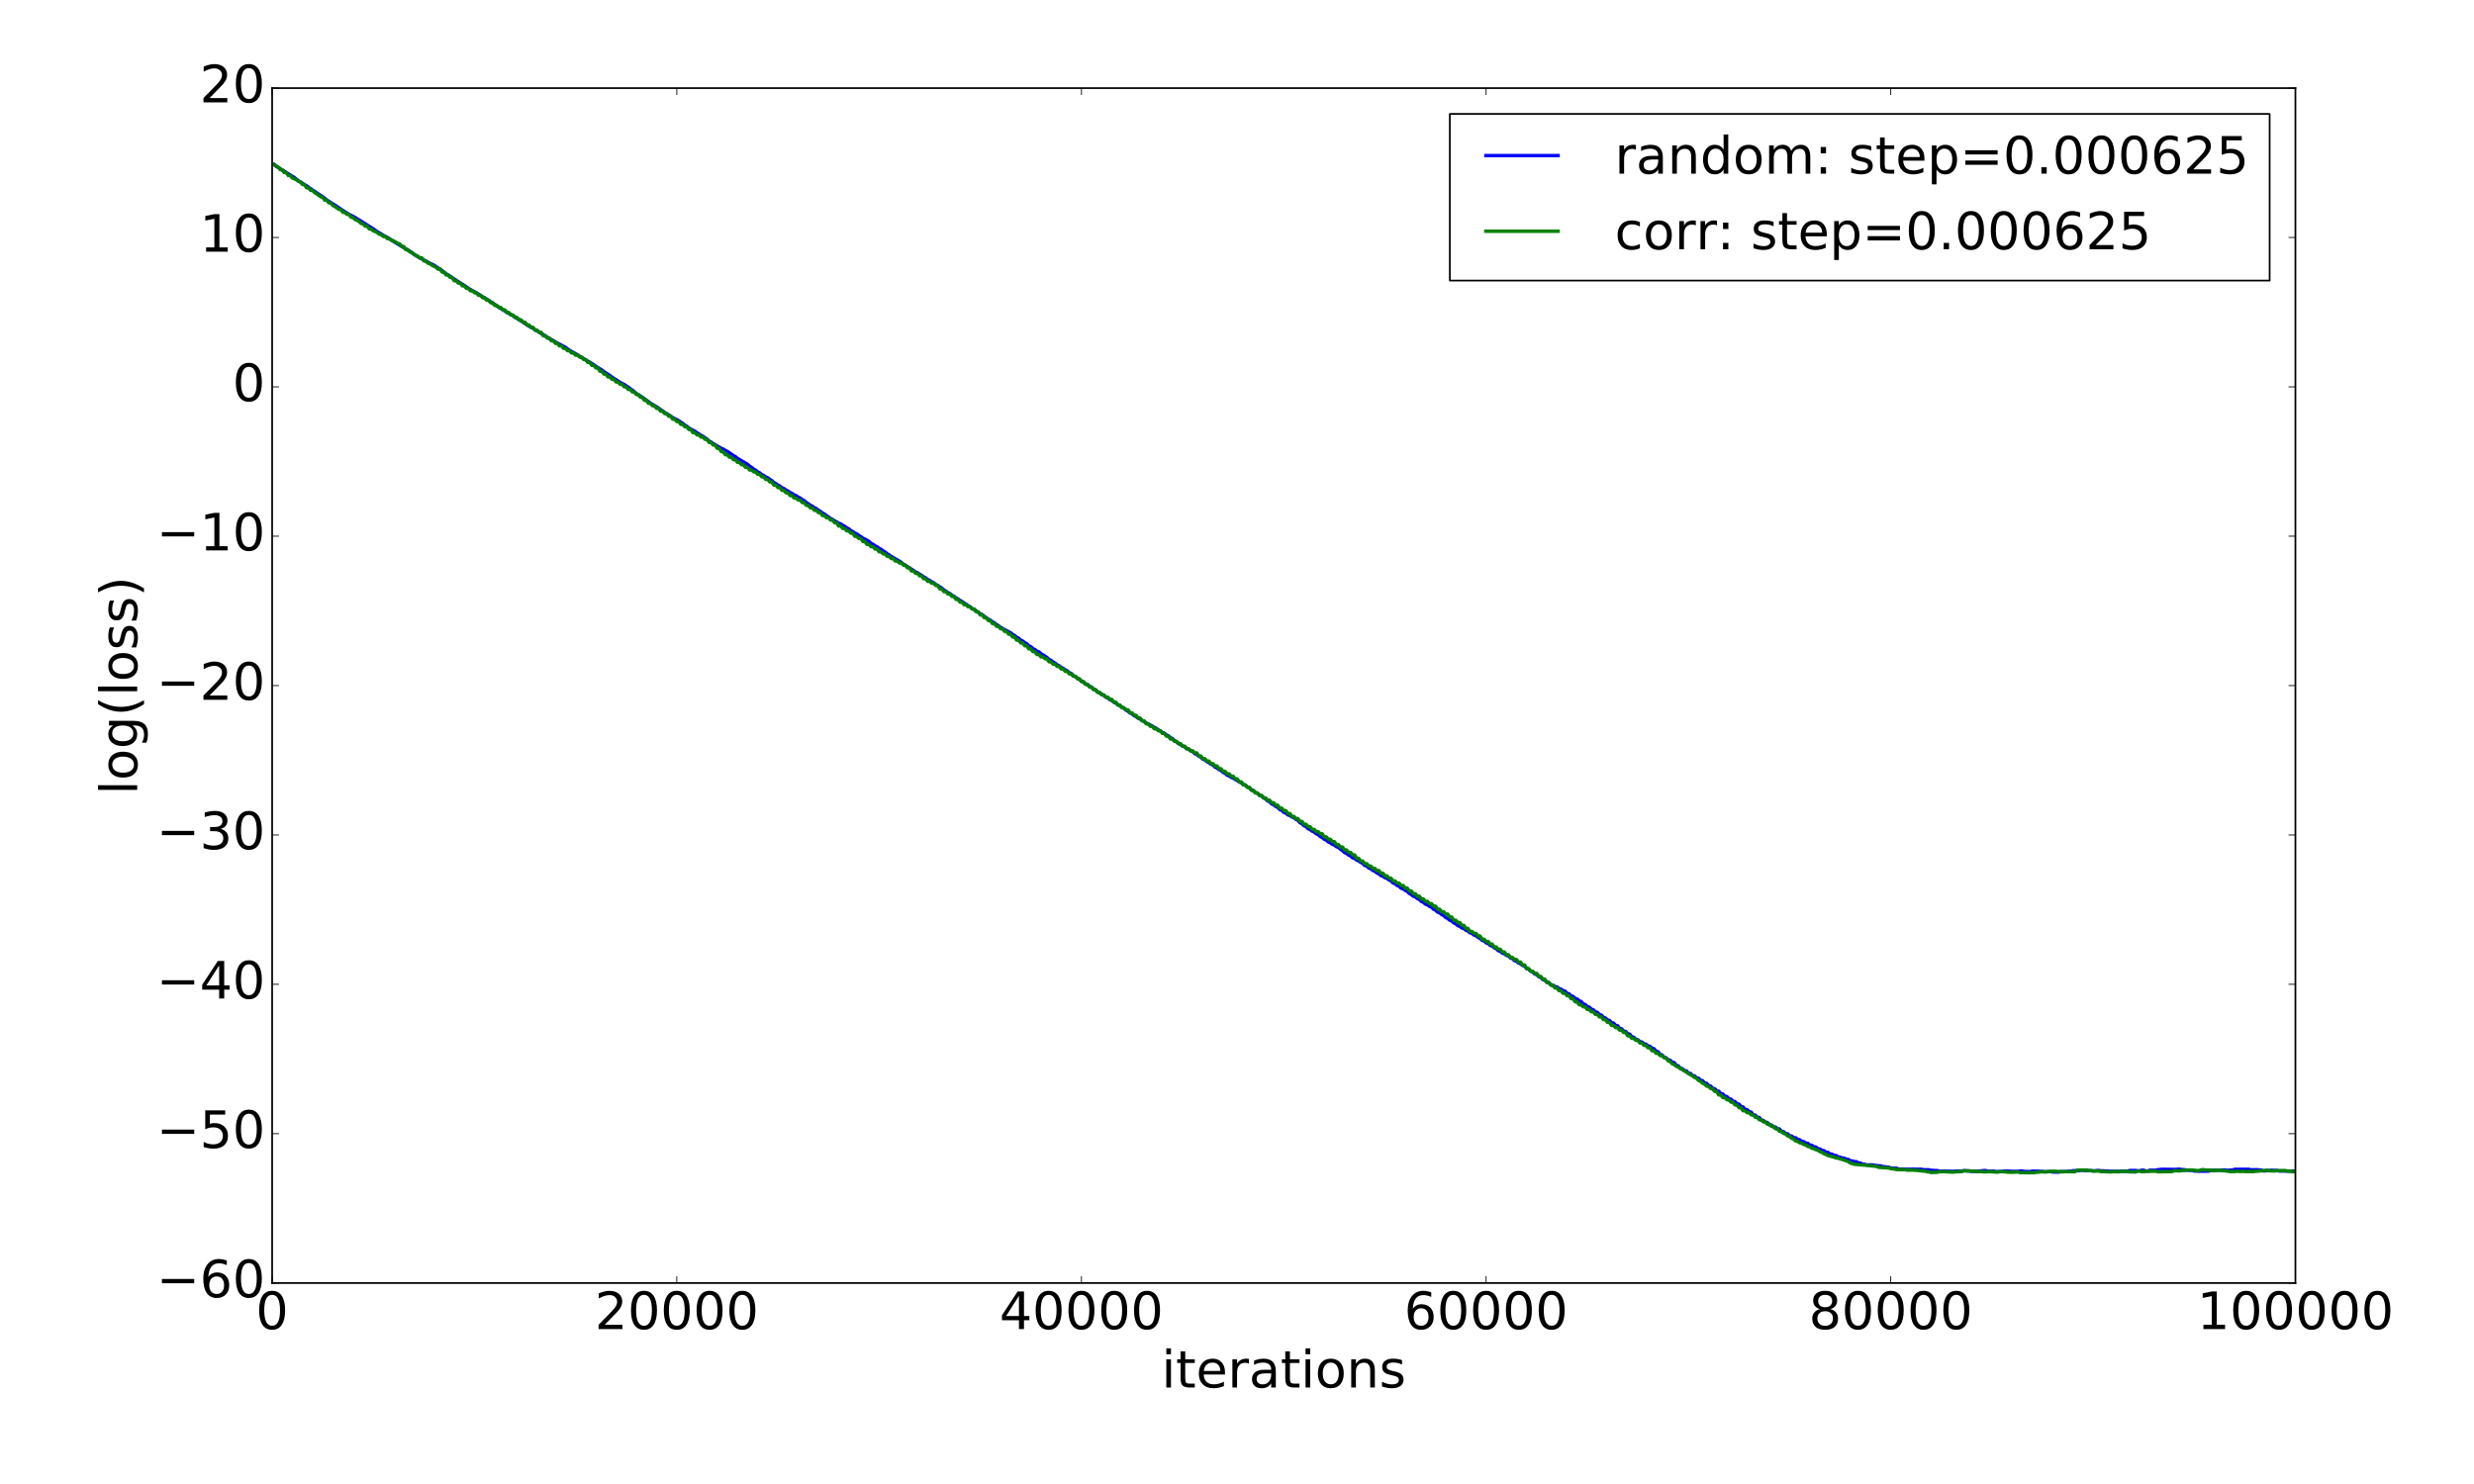 <?xml version="1.0" encoding="utf-8" standalone="no"?>
<!DOCTYPE svg PUBLIC "-//W3C//DTD SVG 1.1//EN"
  "http://www.w3.org/Graphics/SVG/1.1/DTD/svg11.dtd">
<!-- Created with matplotlib (http://matplotlib.org/) -->
<svg height="864pt" version="1.1" viewBox="0 0 1440 864" width="1440pt" xmlns="http://www.w3.org/2000/svg" xmlns:xlink="http://www.w3.org/1999/xlink">
 <defs>
  <style type="text/css">
*{stroke-linecap:butt;stroke-linejoin:round;stroke-miterlimit:100000;}
  </style>
 </defs>
 <g id="figure_1">
  <g id="patch_1">
   <path d="M 0 864 
L 1440 864 
L 1440 0 
L 0 0 
z
" style="fill:#ffffff;"/>
  </g>
  <g id="axes_1">
   <g id="patch_2">
    <path d="M 158.4 747 
L 1336.05 747 
L 1336.05 51.3 
L 158.4 51.3 
z
" style="fill:#ffffff;"/>
   </g>
   <g id="line2d_1">
    <path clip-path="url(#pf2c2905fd2)" d="M 159.578 95.784 
L 160.755 96.761 
L 171.354 103.412 
L 173.709 105.292 
L 177.242 107.514 
L 178.42 108.175 
L 180.775 109.873 
L 186.664 113.841 
L 187.841 114.516 
L 190.197 116.463 
L 196.085 120.183 
L 199.618 122.607 
L 203.151 124.801 
L 205.506 125.985 
L 206.684 126.619 
L 207.861 127.406 
L 209.039 128.036 
L 212.572 130.32 
L 217.282 133.268 
L 219.638 134.946 
L 221.993 136.311 
L 223.171 137.085 
L 225.526 138.317 
L 231.414 142.003 
L 237.303 145.574 
L 238.48 146.214 
L 240.835 147.984 
L 243.191 149.466 
L 245.546 150.713 
L 249.079 152.693 
L 250.257 153.336 
L 252.612 154.416 
L 257.323 157.58 
L 258.5 158.597 
L 259.678 159.463 
L 260.856 160.106 
L 263.211 161.703 
L 267.921 164.815 
L 270.277 166.231 
L 272.632 167.915 
L 278.52 171.252 
L 280.876 172.76 
L 283.231 174.149 
L 289.119 178.02 
L 291.474 179.588 
L 297.363 183.185 
L 298.54 183.741 
L 299.718 184.612 
L 303.251 186.791 
L 305.606 188.358 
L 309.139 190.612 
L 310.317 191.154 
L 311.495 192.087 
L 312.672 192.657 
L 320.916 197.814 
L 322.093 198.347 
L 323.271 199.148 
L 329.159 202.252 
L 330.337 203.165 
L 332.692 204.709 
L 333.87 205.252 
L 335.048 206.04 
L 336.225 206.652 
L 338.58 208.196 
L 343.291 210.975 
L 345.646 212.392 
L 346.824 213.299 
L 349.179 214.742 
L 350.357 215.482 
L 351.535 216.397 
L 355.068 218.696 
L 356.245 219.638 
L 358.601 221.101 
L 360.956 222.659 
L 363.311 223.874 
L 365.666 225.406 
L 369.199 228.049 
L 370.377 229.104 
L 373.91 231.346 
L 378.621 234.751 
L 382.154 236.895 
L 383.331 237.604 
L 384.509 238.536 
L 385.686 239.213 
L 386.864 240.244 
L 390.397 242.258 
L 391.575 243.252 
L 392.752 243.735 
L 395.108 244.973 
L 396.285 245.88 
L 397.463 246.554 
L 398.641 247.614 
L 399.818 248.218 
L 400.996 249.231 
L 404.529 251.155 
L 405.707 252.027 
L 406.884 252.675 
L 408.062 253.562 
L 409.239 254.09 
L 410.417 254.979 
L 411.595 255.721 
L 412.772 256.871 
L 413.95 257.443 
L 415.128 258.296 
L 416.305 258.888 
L 417.483 259.756 
L 418.661 260.314 
L 419.838 261.042 
L 421.016 261.486 
L 422.194 262.266 
L 423.371 262.798 
L 426.904 265.28 
L 428.082 265.869 
L 429.26 266.907 
L 430.437 267.491 
L 431.615 268.326 
L 432.792 268.881 
L 433.97 269.708 
L 435.148 270.339 
L 436.325 271.445 
L 437.503 272.119 
L 438.681 273.109 
L 439.858 273.772 
L 441.036 274.782 
L 442.214 275.338 
L 443.391 276.359 
L 444.569 276.865 
L 445.747 277.708 
L 446.924 278.23 
L 448.102 279.126 
L 449.28 279.849 
L 450.457 280.953 
L 451.635 281.584 
L 452.812 282.487 
L 453.99 283.025 
L 455.168 283.982 
L 456.345 284.497 
L 457.523 285.345 
L 458.701 285.91 
L 459.878 286.726 
L 461.056 287.287 
L 462.234 288.144 
L 463.411 288.626 
L 464.589 289.432 
L 465.767 289.996 
L 466.944 290.864 
L 468.122 291.522 
L 469.3 292.608 
L 470.477 293.319 
L 471.655 294.167 
L 472.833 294.758 
L 474.01 295.56 
L 475.188 296.163 
L 476.365 297.134 
L 477.543 297.775 
L 478.721 298.689 
L 479.898 299.293 
L 481.076 300.288 
L 482.254 300.95 
L 483.431 301.934 
L 484.609 302.435 
L 485.787 303.272 
L 486.964 303.851 
L 488.142 304.621 
L 489.32 305.031 
L 490.497 305.836 
L 491.675 306.433 
L 492.853 307.365 
L 494.03 307.891 
L 495.208 308.899 
L 496.386 309.541 
L 497.563 310.368 
L 498.741 310.925 
L 499.918 311.795 
L 501.096 312.481 
L 502.274 313.399 
L 503.451 313.872 
L 505.807 315.258 
L 506.984 316.347 
L 508.162 316.921 
L 509.34 317.795 
L 510.517 318.374 
L 511.695 319.285 
L 512.873 319.819 
L 514.05 320.774 
L 515.228 321.445 
L 516.406 322.489 
L 517.583 323.096 
L 518.761 324.008 
L 519.939 324.615 
L 521.116 325.392 
L 522.294 326.001 
L 524.649 327.461 
L 525.827 328.559 
L 527.004 329.147 
L 528.182 329.951 
L 529.36 330.533 
L 530.537 331.435 
L 531.715 332.107 
L 532.893 333.038 
L 534.07 333.47 
L 535.248 334.321 
L 536.426 334.956 
L 537.603 335.897 
L 538.781 336.43 
L 539.959 337.43 
L 541.136 337.941 
L 542.314 338.815 
L 543.492 339.303 
L 544.669 340.309 
L 545.847 340.882 
L 547.024 341.713 
L 548.202 342.386 
L 549.38 343.511 
L 550.557 344.151 
L 551.735 345.111 
L 552.913 345.592 
L 554.09 346.592 
L 555.268 347.185 
L 556.446 348.156 
L 557.623 348.707 
L 558.801 349.651 
L 559.979 350.226 
L 561.156 351.176 
L 562.334 351.777 
L 563.512 352.779 
L 564.689 353.357 
L 565.867 354.283 
L 567.045 354.757 
L 568.222 355.833 
L 569.4 356.532 
L 570.577 357.42 
L 571.755 357.862 
L 572.933 358.975 
L 574.11 359.645 
L 575.288 360.584 
L 576.466 361.099 
L 577.643 362.115 
L 578.821 362.651 
L 579.999 363.663 
L 581.176 364.306 
L 582.354 365.284 
L 583.532 365.859 
L 584.709 366.671 
L 585.887 367.127 
L 587.065 367.883 
L 588.242 368.423 
L 589.42 369.387 
L 590.598 370.018 
L 591.775 371.077 
L 592.953 371.586 
L 594.13 372.697 
L 595.308 373.236 
L 596.486 374.204 
L 597.663 374.807 
L 598.841 376.027 
L 600.019 376.512 
L 601.196 377.644 
L 602.374 378.195 
L 603.552 379.145 
L 604.729 379.553 
L 605.907 380.647 
L 607.085 381.27 
L 609.44 382.832 
L 610.618 383.95 
L 611.795 384.506 
L 612.973 385.423 
L 614.151 386.086 
L 615.328 387.125 
L 616.506 387.615 
L 617.683 388.618 
L 618.861 389.138 
L 620.039 390.036 
L 621.216 390.583 
L 622.394 391.625 
L 623.572 392.183 
L 624.749 393.4 
L 625.927 393.885 
L 627.105 394.891 
L 628.282 395.465 
L 629.46 396.515 
L 630.638 397.073 
L 631.815 398.197 
L 632.993 398.571 
L 634.171 399.577 
L 635.348 400.073 
L 636.526 401.232 
L 637.704 401.762 
L 638.881 402.868 
L 640.059 403.389 
L 641.236 404.24 
L 642.414 404.804 
L 643.592 405.864 
L 644.769 406.272 
L 645.947 407.293 
L 647.125 407.797 
L 648.302 408.817 
L 649.48 409.332 
L 650.658 410.263 
L 651.835 410.814 
L 653.013 411.765 
L 654.191 412.312 
L 655.368 413.434 
L 656.546 414.053 
L 657.724 415.089 
L 658.901 415.564 
L 660.079 416.633 
L 661.257 417.187 
L 662.434 418.122 
L 663.612 418.586 
L 664.789 419.495 
L 665.967 419.975 
L 667.145 420.985 
L 668.322 421.429 
L 669.5 422.153 
L 670.678 422.696 
L 671.855 423.562 
L 673.033 424.077 
L 674.211 424.962 
L 675.388 425.556 
L 676.566 426.514 
L 677.744 426.981 
L 678.921 427.908 
L 680.099 428.454 
L 681.277 429.531 
L 682.454 430.004 
L 683.632 431.225 
L 684.81 431.816 
L 685.987 432.936 
L 687.165 433.489 
L 688.342 434.348 
L 689.52 434.756 
L 690.698 435.825 
L 691.875 436.217 
L 693.053 437.067 
L 694.231 437.578 
L 695.408 438.75 
L 696.586 439.226 
L 697.764 440.217 
L 698.941 440.768 
L 700.119 441.954 
L 701.297 442.364 
L 702.474 443.435 
L 703.652 443.976 
L 704.83 444.912 
L 706.007 445.381 
L 707.185 446.585 
L 708.363 447.11 
L 709.54 448.055 
L 710.718 448.536 
L 711.895 449.656 
L 713.073 450.164 
L 714.251 451.296 
L 715.428 451.719 
L 716.606 452.568 
L 717.784 452.96 
L 718.961 453.831 
L 720.139 454.341 
L 721.317 455.258 
L 722.494 455.714 
L 723.672 456.724 
L 724.85 457.156 
L 726.027 458.206 
L 727.205 458.638 
L 728.383 459.8 
L 729.56 460.341 
L 730.738 461.447 
L 731.916 461.885 
L 733.093 462.938 
L 734.271 463.356 
L 735.448 464.477 
L 736.626 465.104 
L 737.804 466.279 
L 738.981 466.812 
L 740.159 468.041 
L 741.337 468.519 
L 742.514 469.501 
L 743.692 470.03 
L 744.87 471.303 
L 746.047 471.787 
L 747.225 472.916 
L 748.403 473.403 
L 749.58 474.422 
L 750.758 474.781 
L 751.936 475.642 
L 753.113 476.029 
L 754.291 477.037 
L 755.469 477.574 
L 756.646 478.989 
L 757.824 479.563 
L 759.001 480.765 
L 760.179 481.185 
L 761.357 482.481 
L 762.534 482.972 
L 763.712 483.888 
L 764.89 484.333 
L 766.067 485.437 
L 767.245 485.876 
L 768.423 487.031 
L 769.6 487.589 
L 770.778 488.61 
L 771.956 489.066 
L 773.133 490.187 
L 774.311 490.613 
L 775.489 491.551 
L 776.666 491.978 
L 777.844 492.933 
L 779.022 493.364 
L 780.199 494.454 
L 781.377 495.161 
L 782.554 496.346 
L 783.732 496.82 
L 784.91 497.797 
L 786.087 498.303 
L 787.265 499.407 
L 788.443 499.756 
L 789.62 500.719 
L 790.798 501.209 
L 791.976 502.063 
L 793.153 502.584 
L 794.331 503.851 
L 795.509 504.225 
L 796.686 505.341 
L 797.864 505.8 
L 799.042 506.773 
L 800.219 507.21 
L 801.397 508.2 
L 802.575 508.751 
L 803.752 509.74 
L 804.93 510.123 
L 806.107 510.987 
L 807.285 511.34 
L 808.463 512.298 
L 809.64 512.791 
L 810.818 514.059 
L 811.996 514.492 
L 813.173 515.514 
L 814.351 515.969 
L 815.529 517.123 
L 816.706 517.446 
L 817.884 518.421 
L 819.062 518.9 
L 820.239 520.151 
L 821.417 520.736 
L 822.595 521.76 
L 823.772 522.094 
L 824.95 523.15 
L 826.128 523.633 
L 827.305 524.847 
L 828.483 525.329 
L 829.66 526.41 
L 830.838 526.768 
L 832.016 527.686 
L 833.193 528.104 
L 834.371 529.37 
L 835.549 529.846 
L 836.726 531.019 
L 837.904 531.372 
L 839.082 532.431 
L 840.259 532.985 
L 841.437 534.194 
L 842.615 534.699 
L 843.792 535.724 
L 844.97 536.145 
L 846.148 537.321 
L 847.325 537.823 
L 848.503 538.929 
L 849.681 539.302 
L 850.858 540.251 
L 852.036 540.6 
L 853.213 541.556 
L 854.391 542.015 
L 855.569 543.048 
L 856.746 543.384 
L 857.924 544.371 
L 859.102 544.733 
L 860.279 545.738 
L 861.457 546.342 
L 862.635 547.433 
L 863.812 547.822 
L 864.99 548.895 
L 866.168 549.258 
L 867.345 550.414 
L 868.523 550.747 
L 869.701 551.79 
L 870.878 552.215 
L 872.056 553.468 
L 873.234 553.834 
L 874.411 554.921 
L 875.589 555.183 
L 876.766 556.181 
L 877.944 556.476 
L 879.122 557.718 
L 880.299 558.013 
L 881.477 559.278 
L 882.655 559.61 
L 883.832 560.651 
L 885.01 561.054 
L 886.188 562.073 
L 887.365 562.387 
L 888.543 563.886 
L 889.721 564.2 
L 890.898 565.338 
L 892.076 565.738 
L 893.254 567.052 
L 894.431 567.378 
L 895.609 568.653 
L 896.787 568.966 
L 897.964 570.302 
L 899.142 570.632 
L 900.319 571.823 
L 901.497 572.163 
L 902.675 573.396 
L 903.852 573.643 
L 905.03 574.374 
L 906.208 574.592 
L 907.385 575.558 
L 908.563 575.863 
L 909.741 576.774 
L 910.918 577.05 
L 912.096 578.314 
L 913.274 578.635 
L 914.451 579.792 
L 915.629 580.122 
L 916.807 581.289 
L 917.984 581.638 
L 919.162 582.73 
L 920.34 583.077 
L 921.517 584.544 
L 922.695 584.864 
L 923.872 586.064 
L 925.05 586.349 
L 926.228 587.552 
L 927.405 587.894 
L 928.583 589.144 
L 929.761 589.379 
L 930.938 590.74 
L 932.116 590.996 
L 933.294 592.403 
L 934.471 592.664 
L 935.649 593.879 
L 936.827 594.136 
L 938.004 595.388 
L 939.182 595.627 
L 940.36 596.991 
L 941.537 597.19 
L 942.715 598.753 
L 943.893 598.981 
L 945.07 600.354 
L 946.248 600.548 
L 947.426 601.891 
L 948.603 602.096 
L 949.781 603.655 
L 950.958 603.861 
L 952.136 605.172 
L 953.314 605.359 
L 954.491 606.471 
L 955.669 606.678 
L 956.847 607.704 
L 958.024 607.92 
L 959.202 609.015 
L 960.38 609.174 
L 961.557 610.31 
L 962.735 610.568 
L 963.913 612.059 
L 965.09 612.349 
L 966.268 613.942 
L 967.446 614.227 
L 968.623 615.644 
L 969.801 615.849 
L 970.979 617.116 
L 972.156 617.307 
L 973.334 618.489 
L 974.511 618.707 
L 975.689 620.341 
L 976.867 620.57 
L 978.044 622.009 
L 979.222 622.221 
L 980.4 623.357 
L 981.577 623.472 
L 982.755 624.838 
L 983.933 624.951 
L 985.11 626.216 
L 986.288 626.392 
L 987.466 627.559 
L 988.643 627.755 
L 989.821 628.979 
L 990.999 629.172 
L 992.176 630.581 
L 993.354 630.738 
L 994.532 632.076 
L 995.709 632.348 
L 996.887 633.704 
L 998.064 633.878 
L 999.242 635.134 
L 1000.42 635.33 
L 1001.597 636.75 
L 1002.775 636.932 
L 1003.953 638.249 
L 1005.13 638.438 
L 1006.308 639.712 
L 1007.486 639.89 
L 1008.663 641.163 
L 1009.841 641.344 
L 1011.019 642.669 
L 1012.196 642.82 
L 1013.374 644.306 
L 1014.552 644.471 
L 1015.729 645.946 
L 1016.907 646.058 
L 1018.085 647.256 
L 1019.262 647.46 
L 1020.44 649.082 
L 1021.617 649.229 
L 1022.795 650.496 
L 1023.973 650.628 
L 1025.15 652.169 
L 1026.328 652.308 
L 1027.506 653.414 
L 1028.683 653.551 
L 1029.861 654.87 
L 1031.039 655.018 
L 1032.216 656.063 
L 1033.394 656.188 
L 1034.572 657.189 
L 1035.749 657.29 
L 1036.927 658.795 
L 1038.105 658.851 
L 1039.282 659.978 
L 1040.46 660.085 
L 1041.638 661.347 
L 1042.815 661.4 
L 1043.993 662.362 
L 1045.17 662.437 
L 1046.348 663.447 
L 1047.526 663.538 
L 1048.703 664.551 
L 1049.881 664.679 
L 1051.059 665.58 
L 1052.236 665.628 
L 1053.414 666.727 
L 1054.592 666.805 
L 1055.769 667.696 
L 1056.947 667.781 
L 1058.125 668.863 
L 1059.302 668.928 
L 1060.48 669.815 
L 1061.658 669.892 
L 1062.835 670.897 
L 1064.013 670.94 
L 1065.19 671.902 
L 1066.368 671.952 
L 1067.546 672.707 
L 1068.723 672.738 
L 1069.901 673.684 
L 1071.079 673.713 
L 1072.256 674.274 
L 1073.434 674.283 
L 1074.612 675.019 
L 1075.789 675 
L 1076.967 675.858 
L 1078.145 675.898 
L 1079.322 676.323 
L 1080.5 676.351 
L 1081.678 677.082 
L 1082.855 677.104 
L 1084.033 677.846 
L 1085.211 677.844 
L 1086.388 678.245 
L 1089.921 678.208 
L 1091.099 678.523 
L 1092.276 678.568 
L 1093.454 678.767 
L 1094.632 678.777 
L 1095.809 679.268 
L 1096.987 679.276 
L 1098.165 679.535 
L 1099.342 679.548 
L 1100.52 680.093 
L 1102.875 680.179 
L 1104.053 680.204 
L 1105.231 680.679 
L 1108.764 680.705 
L 1111.119 680.807 
L 1113.474 680.716 
L 1115.829 680.794 
L 1118.185 680.741 
L 1119.362 681.003 
L 1122.895 681.083 
L 1124.073 681.408 
L 1125.251 681.418 
L 1126.428 681.541 
L 1127.606 681.538 
L 1128.784 681.889 
L 1129.961 681.925 
L 1131.139 681.813 
L 1134.672 681.923 
L 1137.027 682.005 
L 1138.205 681.844 
L 1141.738 681.857 
L 1142.915 681.589 
L 1145.271 681.686 
L 1146.448 681.723 
L 1147.626 681.972 
L 1151.159 681.907 
L 1154.692 681.54 
L 1155.87 681.543 
L 1157.047 681.941 
L 1160.58 681.87 
L 1161.758 682.11 
L 1165.291 682.084 
L 1166.468 681.801 
L 1170.001 681.889 
L 1171.179 682.007 
L 1174.712 681.978 
L 1175.89 681.774 
L 1177.067 681.788 
L 1178.245 682.05 
L 1181.778 682.104 
L 1182.956 681.845 
L 1186.488 681.913 
L 1187.666 682.03 
L 1188.844 682.035 
L 1190.021 682.234 
L 1193.554 682.097 
L 1194.732 682.364 
L 1198.265 682.41 
L 1199.443 682.154 
L 1202.976 682.119 
L 1204.153 681.935 
L 1205.331 681.926 
L 1206.508 681.608 
L 1210.041 681.593 
L 1211.219 681.313 
L 1212.397 681.317 
L 1213.574 681.47 
L 1214.752 681.473 
L 1215.93 681.606 
L 1217.107 681.598 
L 1218.285 681.731 
L 1219.463 681.714 
L 1220.64 681.495 
L 1221.818 681.5 
L 1222.996 681.711 
L 1224.173 681.672 
L 1225.351 681.796 
L 1226.529 681.77 
L 1227.706 681.928 
L 1233.594 682.011 
L 1234.772 681.85 
L 1238.305 681.945 
L 1239.483 681.504 
L 1243.016 681.491 
L 1244.193 681.631 
L 1245.371 681.632 
L 1246.549 681.343 
L 1247.726 681.31 
L 1248.904 681.786 
L 1250.082 681.831 
L 1251.259 681.32 
L 1254.792 681.348 
L 1255.97 681.006 
L 1257.147 680.962 
L 1258.325 680.778 
L 1265.391 680.886 
L 1266.569 680.875 
L 1267.746 680.734 
L 1268.924 680.748 
L 1270.102 681.005 
L 1271.279 680.995 
L 1272.457 681.287 
L 1275.99 681.394 
L 1277.168 681.783 
L 1278.345 681.775 
L 1279.523 681.893 
L 1285.411 681.851 
L 1286.589 681.456 
L 1292.477 681.304 
L 1294.832 681.128 
L 1296.01 681.374 
L 1297.188 681.383 
L 1298.365 681.236 
L 1299.543 681.24 
L 1300.72 680.809 
L 1308.964 680.793 
L 1310.142 681.084 
L 1313.675 680.999 
L 1314.852 681.159 
L 1316.03 681.169 
L 1317.208 681.694 
L 1318.385 681.702 
L 1319.563 681.525 
L 1320.741 681.524 
L 1321.918 681.344 
L 1325.451 681.488 
L 1326.629 681.772 
L 1336.05 681.878 
L 1336.05 681.878 
" style="fill:none;stroke:#0000ff;stroke-linecap:square;stroke-width:2.0;"/>
   </g>
   <g id="line2d_2">
    <path clip-path="url(#pf2c2905fd2)" d="M 159.578 95.882 
L 160.755 96.761 
L 161.933 97.281 
L 163.111 98.767 
L 164.288 98.91 
L 165.466 100.465 
L 166.644 100.466 
L 167.821 102.174 
L 168.999 102.274 
L 170.177 103.657 
L 171.354 104.06 
L 172.532 104.658 
L 173.709 105.571 
L 174.887 105.891 
L 176.065 107.388 
L 177.242 107.463 
L 178.42 109.35 
L 179.598 109.35 
L 180.775 110.794 
L 181.953 110.918 
L 183.131 112.148 
L 184.308 112.817 
L 186.664 114.595 
L 187.841 114.841 
L 189.019 116.552 
L 190.197 116.495 
L 191.374 118.09 
L 192.552 118.186 
L 193.73 119.641 
L 194.907 120.183 
L 197.262 121.889 
L 198.44 122.066 
L 199.618 123.648 
L 200.795 123.725 
L 201.973 124.782 
L 203.151 124.782 
L 204.328 126.462 
L 205.506 126.665 
L 206.684 127.795 
L 207.861 128.24 
L 209.039 129.036 
L 210.217 130.114 
L 211.394 130.378 
L 212.572 131.669 
L 213.75 131.58 
L 214.927 133.299 
L 216.105 133.41 
L 217.282 134.414 
L 218.46 134.831 
L 219.638 135.491 
L 220.815 136.408 
L 221.993 136.645 
L 223.171 137.689 
L 224.348 137.668 
L 225.526 138.95 
L 226.704 139.023 
L 227.881 139.882 
L 229.059 140.314 
L 230.237 140.913 
L 231.414 141.667 
L 232.592 141.951 
L 233.77 143.549 
L 234.947 143.471 
L 236.125 145.286 
L 237.303 145.342 
L 238.48 146.626 
L 239.658 147.007 
L 240.835 147.933 
L 242.013 148.713 
L 243.191 149.159 
L 244.368 150.284 
L 245.546 150.149 
L 246.724 151.911 
L 247.901 151.936 
L 249.079 153.247 
L 250.257 153.46 
L 251.434 154.419 
L 253.79 155.617 
L 254.967 156.718 
L 256.145 156.512 
L 257.323 158.381 
L 258.5 158.381 
L 259.678 160.097 
L 260.856 160.096 
L 262.033 161.559 
L 263.211 161.559 
L 264.389 163.466 
L 265.566 163.466 
L 266.744 164.804 
L 267.921 164.804 
L 269.099 166.403 
L 270.277 166.403 
L 271.454 167.84 
L 272.632 167.84 
L 273.81 169.309 
L 274.987 169.309 
L 276.165 170.428 
L 277.343 170.428 
L 278.52 171.946 
L 279.698 171.946 
L 280.876 173.32 
L 282.053 173.32 
L 283.231 174.752 
L 284.409 174.752 
L 285.586 176.232 
L 286.764 176.232 
L 287.942 177.784 
L 289.119 177.784 
L 290.297 178.992 
L 291.474 178.992 
L 292.652 180.424 
L 293.83 180.425 
L 295.007 181.991 
L 296.185 181.991 
L 297.363 183.371 
L 298.54 183.371 
L 299.718 184.833 
L 300.896 184.833 
L 302.073 186.214 
L 303.251 186.214 
L 304.429 187.644 
L 305.606 187.644 
L 306.784 189.266 
L 307.962 189.266 
L 309.139 190.622 
L 310.317 190.622 
L 311.495 192.268 
L 312.672 192.268 
L 313.85 193.543 
L 315.027 193.543 
L 316.205 195.522 
L 317.383 195.522 
L 318.56 196.839 
L 319.738 196.839 
L 320.916 198.406 
L 322.093 198.406 
L 323.271 199.899 
L 324.449 199.9 
L 325.626 201.381 
L 326.804 201.381 
L 327.982 202.823 
L 329.159 202.823 
L 330.337 204.179 
L 331.515 204.179 
L 332.692 205.503 
L 333.87 205.503 
L 335.048 206.768 
L 336.225 206.768 
L 337.403 207.905 
L 338.58 207.905 
L 339.758 209.334 
L 340.936 209.334 
L 342.113 211.016 
L 343.291 211.016 
L 344.469 212.732 
L 345.646 212.732 
L 346.824 214.187 
L 348.002 214.187 
L 349.179 216.106 
L 350.357 216.106 
L 351.535 217.803 
L 352.712 217.803 
L 353.89 219.47 
L 355.068 219.47 
L 356.245 220.858 
L 357.423 220.858 
L 358.601 222.399 
L 359.778 222.399 
L 360.956 223.726 
L 362.133 223.726 
L 363.311 225.219 
L 364.489 225.219 
L 365.666 226.729 
L 366.844 226.729 
L 368.022 228.165 
L 369.199 228.165 
L 370.377 229.666 
L 371.555 229.666 
L 372.732 231.276 
L 373.91 231.276 
L 375.088 233.078 
L 376.265 233.077 
L 377.443 234.819 
L 378.621 234.819 
L 379.798 236.226 
L 380.976 236.226 
L 382.154 237.744 
L 383.331 237.744 
L 384.509 239.385 
L 385.686 239.385 
L 386.864 240.77 
L 388.042 240.77 
L 389.219 242.31 
L 390.397 242.31 
L 391.575 244.04 
L 392.752 244.04 
L 393.93 245.425 
L 395.108 245.425 
L 396.285 247.076 
L 397.463 247.076 
L 398.641 248.472 
L 399.818 248.472 
L 400.996 250.079 
L 402.174 250.079 
L 403.351 251.933 
L 404.529 251.933 
L 405.707 253.203 
L 406.884 253.203 
L 408.062 254.525 
L 409.239 254.525 
L 410.417 255.819 
L 411.595 255.819 
L 412.772 257.636 
L 413.95 257.636 
L 415.128 259.119 
L 416.305 259.118 
L 417.483 261.021 
L 418.661 261.022 
L 419.838 262.954 
L 421.016 262.954 
L 422.194 264.734 
L 423.371 264.734 
L 424.549 266.201 
L 425.727 266.201 
L 426.904 267.634 
L 428.082 267.634 
L 429.26 269.176 
L 430.437 269.176 
L 431.615 270.582 
L 432.792 270.582 
L 433.97 272.149 
L 435.148 272.149 
L 436.325 273.621 
L 437.503 273.62 
L 438.681 274.696 
L 439.858 274.696 
L 441.036 276.119 
L 442.214 276.119 
L 443.391 277.627 
L 444.569 277.627 
L 445.747 279.135 
L 446.924 279.135 
L 448.102 280.596 
L 449.28 280.595 
L 450.457 282.439 
L 451.635 282.439 
L 452.812 283.888 
L 453.99 283.888 
L 455.168 285.47 
L 456.345 285.47 
L 457.523 286.903 
L 458.701 286.903 
L 459.878 288.519 
L 461.056 288.519 
L 462.234 289.943 
L 463.411 289.943 
L 464.589 291.11 
L 465.767 291.11 
L 466.944 292.612 
L 468.122 292.612 
L 469.3 294.232 
L 470.477 294.232 
L 471.655 295.668 
L 472.833 295.668 
L 474.01 297.1 
L 475.188 297.1 
L 476.365 298.485 
L 477.543 298.485 
L 478.721 300.191 
L 479.898 300.19 
L 481.076 301.425 
L 482.254 301.425 
L 483.431 302.787 
L 484.609 302.786 
L 485.787 304.341 
L 486.964 304.341 
L 488.142 306.237 
L 489.32 306.237 
L 490.497 307.66 
L 491.675 307.66 
L 492.853 309.069 
L 494.03 309.069 
L 495.208 310.429 
L 496.386 310.429 
L 497.563 312.261 
L 498.741 312.261 
L 499.918 313.513 
L 501.096 313.513 
L 502.274 315.294 
L 503.451 315.294 
L 504.629 316.939 
L 505.807 316.939 
L 506.984 318.27 
L 508.162 318.27 
L 509.34 319.632 
L 510.517 319.632 
L 511.695 321.256 
L 512.873 321.256 
L 514.05 322.474 
L 515.228 322.474 
L 516.406 323.943 
L 517.583 323.944 
L 518.761 325.214 
L 519.939 325.214 
L 521.116 326.634 
L 522.294 326.634 
L 523.471 327.747 
L 524.649 327.747 
L 525.827 329.022 
L 527.004 329.022 
L 528.182 330.591 
L 529.36 330.589 
L 530.537 332.416 
L 531.715 332.416 
L 532.893 333.809 
L 534.07 333.809 
L 535.248 335.232 
L 536.426 335.232 
L 537.603 336.923 
L 538.781 336.923 
L 539.959 338.441 
L 541.136 338.441 
L 542.314 339.583 
L 543.492 339.583 
L 544.669 340.865 
L 545.847 340.864 
L 547.024 342.866 
L 548.202 342.866 
L 549.38 344.442 
L 550.557 344.442 
L 551.735 345.837 
L 552.913 345.838 
L 554.09 347.259 
L 555.268 347.259 
L 556.446 348.976 
L 557.623 348.977 
L 558.801 350.587 
L 559.979 350.587 
L 561.156 352.057 
L 562.334 352.057 
L 563.512 353.275 
L 564.689 353.275 
L 565.867 354.621 
L 567.045 354.621 
L 568.222 356.184 
L 569.4 356.184 
L 570.577 358.051 
L 571.755 358.051 
L 572.933 359.671 
L 574.11 359.671 
L 575.288 361.304 
L 576.466 361.304 
L 577.643 363.052 
L 578.821 363.055 
L 579.999 364.637 
L 581.176 364.637 
L 582.354 366.069 
L 583.532 366.069 
L 584.709 367.575 
L 585.887 367.575 
L 587.065 369.206 
L 588.242 369.206 
L 589.42 370.886 
L 590.598 370.886 
L 591.775 372.724 
L 592.953 372.723 
L 594.13 374.319 
L 595.308 374.319 
L 596.486 375.98 
L 597.663 375.98 
L 598.841 377.787 
L 600.019 377.787 
L 601.196 379.396 
L 602.374 379.396 
L 603.552 381.039 
L 604.729 381.039 
L 605.907 382.454 
L 607.085 382.454 
L 608.262 383.526 
L 609.44 383.526 
L 610.618 385.314 
L 611.795 385.314 
L 612.973 386.654 
L 614.151 386.654 
L 615.328 388 
L 616.506 388.001 
L 617.683 389.462 
L 618.861 389.462 
L 620.039 390.878 
L 621.216 390.878 
L 622.394 392.353 
L 623.572 392.353 
L 624.749 393.715 
L 625.927 393.715 
L 627.105 395.182 
L 628.282 395.182 
L 629.46 396.847 
L 630.638 396.847 
L 631.815 398.418 
L 632.993 398.418 
L 634.171 400.051 
L 635.348 400.051 
L 636.526 401.523 
L 637.704 401.523 
L 638.881 403.106 
L 640.059 403.106 
L 641.236 404.532 
L 642.414 404.532 
L 643.592 405.886 
L 644.769 405.887 
L 645.947 407.192 
L 647.125 407.192 
L 648.302 408.786 
L 649.48 408.786 
L 650.658 410.498 
L 651.835 410.498 
L 653.013 412.055 
L 654.191 412.055 
L 655.368 413.238 
L 656.546 413.238 
L 657.724 415.049 
L 658.901 415.049 
L 660.079 416.453 
L 661.257 416.453 
L 662.434 418.072 
L 663.612 418.072 
L 664.789 419.744 
L 665.967 419.744 
L 667.145 421.438 
L 668.322 421.438 
L 669.5 422.84 
L 670.678 422.84 
L 671.855 424.331 
L 673.033 424.331 
L 674.211 425.46 
L 675.388 425.46 
L 676.566 426.974 
L 677.744 426.974 
L 678.921 428.617 
L 680.099 428.617 
L 681.277 430.261 
L 682.454 430.261 
L 683.632 431.672 
L 684.81 431.672 
L 685.987 432.923 
L 687.165 432.923 
L 688.342 434.45 
L 689.52 434.45 
L 690.698 435.925 
L 691.875 435.925 
L 693.053 437.167 
L 694.231 437.167 
L 695.408 438.345 
L 696.586 438.345 
L 697.764 440.161 
L 698.941 440.162 
L 700.119 441.714 
L 701.297 441.714 
L 702.474 443.093 
L 703.652 443.093 
L 704.83 444.635 
L 706.007 444.635 
L 707.185 445.943 
L 708.363 445.943 
L 709.54 447.571 
L 710.718 447.571 
L 711.895 449.102 
L 713.073 449.102 
L 714.251 450.542 
L 715.428 450.541 
L 716.606 451.947 
L 717.784 451.947 
L 718.961 453.484 
L 720.139 453.484 
L 721.317 455.226 
L 722.494 455.226 
L 723.672 456.988 
L 724.85 456.988 
L 726.027 458.402 
L 727.205 458.402 
L 728.383 460.187 
L 729.56 460.187 
L 730.738 461.659 
L 731.916 461.659 
L 733.093 463.101 
L 734.271 463.1 
L 735.448 464.561 
L 736.626 464.561 
L 737.804 465.894 
L 738.981 465.894 
L 740.159 467.35 
L 741.337 467.351 
L 742.514 468.844 
L 743.692 468.844 
L 744.87 470.523 
L 746.047 470.523 
L 747.225 471.944 
L 748.403 471.944 
L 749.58 473.647 
L 750.758 473.647 
L 751.936 475.32 
L 753.113 475.32 
L 754.291 476.588 
L 755.469 476.588 
L 756.646 478.243 
L 757.824 478.243 
L 759.001 479.919 
L 760.179 479.919 
L 761.357 481.29 
L 762.534 481.291 
L 763.712 482.865 
L 764.89 482.865 
L 766.067 484.147 
L 767.245 484.147 
L 768.423 485.44 
L 769.6 485.44 
L 770.778 487.23 
L 771.956 487.23 
L 773.133 488.615 
L 774.311 488.615 
L 775.489 490.008 
L 776.666 490.008 
L 777.844 491.727 
L 779.022 491.727 
L 780.199 493.129 
L 781.377 493.129 
L 782.554 494.833 
L 783.732 494.833 
L 784.91 496.277 
L 786.087 496.277 
L 787.265 497.734 
L 788.443 497.734 
L 789.62 499.7 
L 790.798 499.7 
L 791.976 501.326 
L 793.153 501.326 
L 794.331 502.804 
L 795.509 502.804 
L 796.686 504.234 
L 797.864 504.234 
L 799.042 505.61 
L 800.219 505.61 
L 801.397 506.831 
L 802.575 506.831 
L 803.752 508.398 
L 804.93 508.398 
L 806.107 509.933 
L 807.285 509.933 
L 808.463 511.319 
L 809.64 511.319 
L 810.818 512.904 
L 811.996 512.904 
L 813.173 514.2 
L 814.351 514.2 
L 815.529 515.547 
L 816.706 515.547 
L 817.884 517.028 
L 819.062 517.029 
L 820.239 518.696 
L 821.417 518.696 
L 822.595 520.31 
L 823.772 520.311 
L 824.95 521.764 
L 826.128 521.764 
L 827.305 523.403 
L 828.483 523.404 
L 829.66 524.779 
L 830.838 524.779 
L 832.016 526.104 
L 833.193 526.104 
L 834.371 527.558 
L 835.549 527.558 
L 836.726 529.352 
L 837.904 529.352 
L 839.082 530.796 
L 840.259 530.796 
L 841.437 532.168 
L 842.615 532.168 
L 843.792 533.88 
L 844.97 533.879 
L 846.148 535.755 
L 847.325 535.755 
L 848.503 537.096 
L 849.681 537.096 
L 850.858 538.746 
L 852.036 538.746 
L 853.213 540.527 
L 854.391 540.527 
L 855.569 542.294 
L 856.746 542.294 
L 857.924 543.428 
L 859.102 543.427 
L 860.279 544.946 
L 861.457 544.946 
L 862.635 546.81 
L 863.812 546.81 
L 864.99 548.109 
L 866.168 548.109 
L 867.345 549.669 
L 868.523 549.669 
L 869.701 551.347 
L 870.878 551.347 
L 872.056 552.653 
L 873.234 552.653 
L 874.411 554.231 
L 875.589 554.231 
L 876.766 555.821 
L 877.944 555.821 
L 879.122 557.393 
L 880.299 557.393 
L 881.477 558.623 
L 882.655 558.623 
L 883.832 560.134 
L 885.01 560.134 
L 886.188 561.833 
L 887.365 561.833 
L 888.543 563.903 
L 889.721 563.903 
L 890.898 565.472 
L 892.076 565.471 
L 893.254 566.716 
L 894.431 566.716 
L 895.609 568.466 
L 896.787 568.466 
L 897.964 570.031 
L 899.142 570.031 
L 900.319 571.961 
L 901.497 571.961 
L 902.675 573.618 
L 903.852 573.618 
L 905.03 575.186 
L 906.208 575.186 
L 907.385 576.763 
L 908.563 576.763 
L 909.741 578.27 
L 910.918 578.27 
L 912.096 579.698 
L 913.274 579.698 
L 914.451 581.405 
L 915.629 581.405 
L 916.807 583.241 
L 917.984 583.241 
L 919.162 584.967 
L 920.34 584.967 
L 921.517 586.172 
L 922.695 586.172 
L 923.872 587.697 
L 925.05 587.697 
L 926.228 589.06 
L 927.405 589.06 
L 928.583 590.573 
L 929.761 590.573 
L 930.938 592.07 
L 932.116 592.07 
L 933.294 593.627 
L 934.471 593.627 
L 935.649 595.228 
L 936.827 595.228 
L 938.004 597.009 
L 939.182 597.008 
L 940.36 598.273 
L 941.537 598.273 
L 942.715 599.754 
L 943.893 599.77 
L 945.07 601.117 
L 946.248 601.145 
L 947.426 603.06 
L 948.603 603.066 
L 949.781 604.54 
L 950.958 604.542 
L 952.136 605.681 
L 953.314 605.681 
L 954.491 607.234 
L 955.669 607.234 
L 956.847 608.6 
L 958.024 608.6 
L 959.202 610.02 
L 960.38 610.018 
L 961.557 611.757 
L 962.735 611.759 
L 963.913 613.202 
L 965.09 613.273 
L 966.268 614.54 
L 967.446 614.662 
L 968.623 615.766 
L 969.801 616.129 
L 970.979 617.666 
L 972.156 618.116 
L 973.334 619.351 
L 974.511 619.8 
L 975.689 620.805 
L 976.867 621.271 
L 978.044 622.167 
L 979.222 622.684 
L 980.4 623.545 
L 985.11 626.4 
L 986.288 627.266 
L 987.466 627.772 
L 988.643 629.038 
L 989.821 629.541 
L 990.999 630.695 
L 992.176 631.109 
L 993.354 632.356 
L 994.532 632.528 
L 995.709 633.779 
L 996.887 633.952 
L 998.064 635.411 
L 999.242 635.512 
L 1000.42 637.489 
L 1001.597 637.481 
L 1002.775 639.006 
L 1003.953 639.005 
L 1005.13 640.278 
L 1006.308 640.279 
L 1007.486 641.659 
L 1008.663 641.663 
L 1009.841 643.309 
L 1011.019 643.332 
L 1012.196 644.921 
L 1013.374 644.954 
L 1014.552 646.65 
L 1015.729 646.668 
L 1016.907 647.809 
L 1018.085 647.819 
L 1019.262 649.017 
L 1020.44 649.025 
L 1021.617 650.44 
L 1022.795 650.456 
L 1023.973 651.911 
L 1025.15 651.911 
L 1026.328 653.118 
L 1027.506 653.131 
L 1028.683 654.509 
L 1029.861 654.51 
L 1031.039 655.745 
L 1032.216 655.773 
L 1033.394 657.106 
L 1034.572 657.193 
L 1035.749 658.648 
L 1036.927 658.778 
L 1038.105 659.836 
L 1039.282 660.113 
L 1040.46 661.309 
L 1041.638 661.631 
L 1042.815 662.752 
L 1043.993 663.077 
L 1045.17 664.28 
L 1046.348 664.559 
L 1047.526 665.319 
L 1048.703 665.582 
L 1049.881 666.268 
L 1051.059 666.635 
L 1052.236 667.446 
L 1053.414 667.681 
L 1054.592 668.519 
L 1055.769 668.724 
L 1056.947 669.356 
L 1058.125 669.702 
L 1059.302 670.48 
L 1060.48 670.904 
L 1061.658 671.716 
L 1062.835 672.16 
L 1064.013 672.77 
L 1067.546 673.71 
L 1068.723 674.187 
L 1069.901 674.327 
L 1073.434 675.415 
L 1075.789 676.253 
L 1076.967 677.132 
L 1078.145 677.419 
L 1079.322 677.834 
L 1084.033 678.271 
L 1086.388 678.418 
L 1089.921 678.847 
L 1092.276 679.057 
L 1093.454 679.624 
L 1099.342 680.018 
L 1100.52 680.337 
L 1104.053 680.897 
L 1106.408 680.872 
L 1107.586 680.989 
L 1108.764 680.92 
L 1109.941 681.26 
L 1112.296 681.258 
L 1113.474 681.192 
L 1114.652 681.354 
L 1115.829 681.374 
L 1118.185 681.675 
L 1119.362 681.831 
L 1120.54 681.838 
L 1121.718 682.228 
L 1122.895 682.312 
L 1124.073 682.62 
L 1127.606 682.508 
L 1128.784 682.186 
L 1132.317 682.129 
L 1133.494 682.276 
L 1134.672 682.276 
L 1135.85 682.416 
L 1137.027 682.416 
L 1138.205 682.223 
L 1141.738 682.127 
L 1142.915 681.656 
L 1145.271 681.754 
L 1148.804 681.803 
L 1149.981 682.052 
L 1153.514 682.099 
L 1154.692 682.256 
L 1155.87 682.268 
L 1158.225 682.133 
L 1159.402 682.252 
L 1160.58 682.257 
L 1161.758 682.42 
L 1162.935 682.41 
L 1164.113 682.089 
L 1165.291 682.082 
L 1166.468 682.255 
L 1167.646 682.254 
L 1168.824 682.502 
L 1172.357 682.454 
L 1174.712 682.365 
L 1175.89 682.719 
L 1181.778 682.754 
L 1184.133 682.77 
L 1185.311 682.469 
L 1186.488 682.462 
L 1187.666 682.26 
L 1191.199 682.263 
L 1192.377 682.1 
L 1193.554 682.111 
L 1194.732 681.899 
L 1195.91 681.894 
L 1200.62 682.265 
L 1201.798 682.126 
L 1207.686 682.184 
L 1208.864 681.318 
L 1214.752 681.269 
L 1215.93 681.543 
L 1217.107 681.543 
L 1218.285 681.73 
L 1221.818 681.817 
L 1222.996 682.149 
L 1226.529 682.161 
L 1227.706 682.281 
L 1228.884 682.274 
L 1230.062 682.117 
L 1232.417 682.207 
L 1233.594 682.207 
L 1234.772 681.922 
L 1238.305 681.995 
L 1239.483 682.254 
L 1243.016 682.321 
L 1244.193 681.867 
L 1245.371 681.867 
L 1246.549 682.151 
L 1247.726 682.152 
L 1248.904 681.957 
L 1254.792 681.891 
L 1255.97 682.191 
L 1264.213 682.112 
L 1265.391 681.636 
L 1268.924 681.673 
L 1270.102 681.493 
L 1271.279 681.492 
L 1272.457 681.182 
L 1275.99 681.273 
L 1278.345 681.446 
L 1279.523 681.569 
L 1281.878 680.985 
L 1284.233 681.208 
L 1286.589 681.281 
L 1288.944 681.631 
L 1290.122 681.281 
L 1292.477 681.387 
L 1293.655 681.611 
L 1294.832 681.645 
L 1298.365 682.134 
L 1299.543 682.062 
L 1300.72 682.116 
L 1301.898 681.891 
L 1304.253 682.081 
L 1305.431 681.946 
L 1306.609 682.088 
L 1311.319 682.113 
L 1319.563 681.346 
L 1320.741 681.658 
L 1324.274 681.733 
L 1325.451 681.555 
L 1330.162 681.525 
L 1331.339 681.762 
L 1332.517 681.839 
L 1333.695 682.056 
L 1336.05 682.197 
L 1336.05 682.197 
" style="fill:none;stroke:#008000;stroke-linecap:square;stroke-width:2.0;"/>
   </g>
   <g id="patch_3">
    <path d="M 158.4 51.3 
L 1336.05 51.3 
" style="fill:none;stroke:#000000;stroke-linecap:square;stroke-linejoin:miter;"/>
   </g>
   <g id="patch_4">
    <path d="M 1336.05 747 
L 1336.05 51.3 
" style="fill:none;stroke:#000000;stroke-linecap:square;stroke-linejoin:miter;"/>
   </g>
   <g id="patch_5">
    <path d="M 158.4 747 
L 1336.05 747 
" style="fill:none;stroke:#000000;stroke-linecap:square;stroke-linejoin:miter;"/>
   </g>
   <g id="patch_6">
    <path d="M 158.4 747 
L 158.4 51.3 
" style="fill:none;stroke:#000000;stroke-linecap:square;stroke-linejoin:miter;"/>
   </g>
   <g id="matplotlib.axis_1">
    <g id="xtick_1">
     <g id="line2d_3">
      <defs>
       <path d="M 0 0 
L 0 -4 
" id="m03e282e5e7" style="stroke:#000000;stroke-width:0.5;"/>
      </defs>
      <g>
       <use style="stroke:#000000;stroke-width:0.5;" x="158.4" xlink:href="#m03e282e5e7" y="747.0"/>
      </g>
     </g>
     <g id="line2d_4">
      <defs>
       <path d="M 0 0 
L 0 4 
" id="ma5a5165e12" style="stroke:#000000;stroke-width:0.5;"/>
      </defs>
      <g>
       <use style="stroke:#000000;stroke-width:0.5;" x="158.4" xlink:href="#ma5a5165e12" y="51.3"/>
      </g>
     </g>
     <g id="text_1">
      <!-- 0 -->
      <defs>
       <path d="M 31.781 66.406 
Q 24.172 66.406 20.328 58.906 
Q 16.5 51.422 16.5 36.375 
Q 16.5 21.391 20.328 13.891 
Q 24.172 6.391 31.781 6.391 
Q 39.453 6.391 43.281 13.891 
Q 47.125 21.391 47.125 36.375 
Q 47.125 51.422 43.281 58.906 
Q 39.453 66.406 31.781 66.406 
M 31.781 74.219 
Q 44.047 74.219 50.516 64.516 
Q 56.984 54.828 56.984 36.375 
Q 56.984 17.969 50.516 8.266 
Q 44.047 -1.422 31.781 -1.422 
Q 19.531 -1.422 13.062 8.266 
Q 6.594 17.969 6.594 36.375 
Q 6.594 54.828 13.062 64.516 
Q 19.531 74.219 31.781 74.219 
" id="BitstreamVeraSans-Roman-30"/>
      </defs>
      <g transform="translate(148.856 773.795)scale(0.3 -0.3)">
       <use xlink:href="#BitstreamVeraSans-Roman-30"/>
      </g>
     </g>
    </g>
    <g id="xtick_2">
     <g id="line2d_5">
      <g>
       <use style="stroke:#000000;stroke-width:0.5;" x="393.93" xlink:href="#m03e282e5e7" y="747.0"/>
      </g>
     </g>
     <g id="line2d_6">
      <g>
       <use style="stroke:#000000;stroke-width:0.5;" x="393.93" xlink:href="#ma5a5165e12" y="51.3"/>
      </g>
     </g>
     <g id="text_2">
      <!-- 20000 -->
      <defs>
       <path d="M 19.188 8.297 
L 53.609 8.297 
L 53.609 0 
L 7.328 0 
L 7.328 8.297 
Q 12.938 14.109 22.625 23.891 
Q 32.328 33.688 34.812 36.531 
Q 39.547 41.844 41.422 45.531 
Q 43.312 49.219 43.312 52.781 
Q 43.312 58.594 39.234 62.25 
Q 35.156 65.922 28.609 65.922 
Q 23.969 65.922 18.812 64.312 
Q 13.672 62.703 7.812 59.422 
L 7.812 69.391 
Q 13.766 71.781 18.938 73 
Q 24.125 74.219 28.422 74.219 
Q 39.75 74.219 46.484 68.547 
Q 53.219 62.891 53.219 53.422 
Q 53.219 48.922 51.531 44.891 
Q 49.859 40.875 45.406 35.406 
Q 44.188 33.984 37.641 27.219 
Q 31.109 20.453 19.188 8.297 
" id="BitstreamVeraSans-Roman-32"/>
      </defs>
      <g transform="translate(346.211 773.795)scale(0.3 -0.3)">
       <use xlink:href="#BitstreamVeraSans-Roman-32"/>
       <use x="63.623" xlink:href="#BitstreamVeraSans-Roman-30"/>
       <use x="127.246" xlink:href="#BitstreamVeraSans-Roman-30"/>
       <use x="190.869" xlink:href="#BitstreamVeraSans-Roman-30"/>
       <use x="254.492" xlink:href="#BitstreamVeraSans-Roman-30"/>
      </g>
     </g>
    </g>
    <g id="xtick_3">
     <g id="line2d_7">
      <g>
       <use style="stroke:#000000;stroke-width:0.5;" x="629.46" xlink:href="#m03e282e5e7" y="747.0"/>
      </g>
     </g>
     <g id="line2d_8">
      <g>
       <use style="stroke:#000000;stroke-width:0.5;" x="629.46" xlink:href="#ma5a5165e12" y="51.3"/>
      </g>
     </g>
     <g id="text_3">
      <!-- 40000 -->
      <defs>
       <path d="M 37.797 64.312 
L 12.891 25.391 
L 37.797 25.391 
z
M 35.203 72.906 
L 47.609 72.906 
L 47.609 25.391 
L 58.016 25.391 
L 58.016 17.188 
L 47.609 17.188 
L 47.609 0 
L 37.797 0 
L 37.797 17.188 
L 4.891 17.188 
L 4.891 26.703 
z
" id="BitstreamVeraSans-Roman-34"/>
      </defs>
      <g transform="translate(581.741 773.795)scale(0.3 -0.3)">
       <use xlink:href="#BitstreamVeraSans-Roman-34"/>
       <use x="63.623" xlink:href="#BitstreamVeraSans-Roman-30"/>
       <use x="127.246" xlink:href="#BitstreamVeraSans-Roman-30"/>
       <use x="190.869" xlink:href="#BitstreamVeraSans-Roman-30"/>
       <use x="254.492" xlink:href="#BitstreamVeraSans-Roman-30"/>
      </g>
     </g>
    </g>
    <g id="xtick_4">
     <g id="line2d_9">
      <g>
       <use style="stroke:#000000;stroke-width:0.5;" x="864.99" xlink:href="#m03e282e5e7" y="747.0"/>
      </g>
     </g>
     <g id="line2d_10">
      <g>
       <use style="stroke:#000000;stroke-width:0.5;" x="864.99" xlink:href="#ma5a5165e12" y="51.3"/>
      </g>
     </g>
     <g id="text_4">
      <!-- 60000 -->
      <defs>
       <path d="M 33.016 40.375 
Q 26.375 40.375 22.484 35.828 
Q 18.609 31.297 18.609 23.391 
Q 18.609 15.531 22.484 10.953 
Q 26.375 6.391 33.016 6.391 
Q 39.656 6.391 43.531 10.953 
Q 47.406 15.531 47.406 23.391 
Q 47.406 31.297 43.531 35.828 
Q 39.656 40.375 33.016 40.375 
M 52.594 71.297 
L 52.594 62.312 
Q 48.875 64.062 45.094 64.984 
Q 41.312 65.922 37.594 65.922 
Q 27.828 65.922 22.672 59.328 
Q 17.531 52.734 16.797 39.406 
Q 19.672 43.656 24.016 45.922 
Q 28.375 48.188 33.594 48.188 
Q 44.578 48.188 50.953 41.516 
Q 57.328 34.859 57.328 23.391 
Q 57.328 12.156 50.688 5.359 
Q 44.047 -1.422 33.016 -1.422 
Q 20.359 -1.422 13.672 8.266 
Q 6.984 17.969 6.984 36.375 
Q 6.984 53.656 15.188 63.938 
Q 23.391 74.219 37.203 74.219 
Q 40.922 74.219 44.703 73.484 
Q 48.484 72.75 52.594 71.297 
" id="BitstreamVeraSans-Roman-36"/>
      </defs>
      <g transform="translate(817.271 773.795)scale(0.3 -0.3)">
       <use xlink:href="#BitstreamVeraSans-Roman-36"/>
       <use x="63.623" xlink:href="#BitstreamVeraSans-Roman-30"/>
       <use x="127.246" xlink:href="#BitstreamVeraSans-Roman-30"/>
       <use x="190.869" xlink:href="#BitstreamVeraSans-Roman-30"/>
       <use x="254.492" xlink:href="#BitstreamVeraSans-Roman-30"/>
      </g>
     </g>
    </g>
    <g id="xtick_5">
     <g id="line2d_11">
      <g>
       <use style="stroke:#000000;stroke-width:0.5;" x="1100.52" xlink:href="#m03e282e5e7" y="747.0"/>
      </g>
     </g>
     <g id="line2d_12">
      <g>
       <use style="stroke:#000000;stroke-width:0.5;" x="1100.52" xlink:href="#ma5a5165e12" y="51.3"/>
      </g>
     </g>
     <g id="text_5">
      <!-- 80000 -->
      <defs>
       <path d="M 31.781 34.625 
Q 24.75 34.625 20.719 30.859 
Q 16.703 27.094 16.703 20.516 
Q 16.703 13.922 20.719 10.156 
Q 24.75 6.391 31.781 6.391 
Q 38.812 6.391 42.859 10.172 
Q 46.922 13.969 46.922 20.516 
Q 46.922 27.094 42.891 30.859 
Q 38.875 34.625 31.781 34.625 
M 21.922 38.812 
Q 15.578 40.375 12.031 44.719 
Q 8.5 49.078 8.5 55.328 
Q 8.5 64.062 14.719 69.141 
Q 20.953 74.219 31.781 74.219 
Q 42.672 74.219 48.875 69.141 
Q 55.078 64.062 55.078 55.328 
Q 55.078 49.078 51.531 44.719 
Q 48 40.375 41.703 38.812 
Q 48.828 37.156 52.797 32.312 
Q 56.781 27.484 56.781 20.516 
Q 56.781 9.906 50.312 4.234 
Q 43.844 -1.422 31.781 -1.422 
Q 19.734 -1.422 13.25 4.234 
Q 6.781 9.906 6.781 20.516 
Q 6.781 27.484 10.781 32.312 
Q 14.797 37.156 21.922 38.812 
M 18.312 54.391 
Q 18.312 48.734 21.844 45.562 
Q 25.391 42.391 31.781 42.391 
Q 38.141 42.391 41.719 45.562 
Q 45.312 48.734 45.312 54.391 
Q 45.312 60.062 41.719 63.234 
Q 38.141 66.406 31.781 66.406 
Q 25.391 66.406 21.844 63.234 
Q 18.312 60.062 18.312 54.391 
" id="BitstreamVeraSans-Roman-38"/>
      </defs>
      <g transform="translate(1052.801 773.795)scale(0.3 -0.3)">
       <use xlink:href="#BitstreamVeraSans-Roman-38"/>
       <use x="63.623" xlink:href="#BitstreamVeraSans-Roman-30"/>
       <use x="127.246" xlink:href="#BitstreamVeraSans-Roman-30"/>
       <use x="190.869" xlink:href="#BitstreamVeraSans-Roman-30"/>
       <use x="254.492" xlink:href="#BitstreamVeraSans-Roman-30"/>
      </g>
     </g>
    </g>
    <g id="xtick_6">
     <g id="line2d_13">
      <g>
       <use style="stroke:#000000;stroke-width:0.5;" x="1336.05" xlink:href="#m03e282e5e7" y="747.0"/>
      </g>
     </g>
     <g id="line2d_14">
      <g>
       <use style="stroke:#000000;stroke-width:0.5;" x="1336.05" xlink:href="#ma5a5165e12" y="51.3"/>
      </g>
     </g>
     <g id="text_6">
      <!-- 100000 -->
      <defs>
       <path d="M 12.406 8.297 
L 28.516 8.297 
L 28.516 63.922 
L 10.984 60.406 
L 10.984 69.391 
L 28.422 72.906 
L 38.281 72.906 
L 38.281 8.297 
L 54.391 8.297 
L 54.391 0 
L 12.406 0 
z
" id="BitstreamVeraSans-Roman-31"/>
      </defs>
      <g transform="translate(1278.787 773.795)scale(0.3 -0.3)">
       <use xlink:href="#BitstreamVeraSans-Roman-31"/>
       <use x="63.623" xlink:href="#BitstreamVeraSans-Roman-30"/>
       <use x="127.246" xlink:href="#BitstreamVeraSans-Roman-30"/>
       <use x="190.869" xlink:href="#BitstreamVeraSans-Roman-30"/>
       <use x="254.492" xlink:href="#BitstreamVeraSans-Roman-30"/>
       <use x="318.115" xlink:href="#BitstreamVeraSans-Roman-30"/>
      </g>
     </g>
    </g>
    <g id="text_7">
     <!-- iterations -->
     <defs>
      <path d="M 54.891 33.016 
L 54.891 0 
L 45.906 0 
L 45.906 32.719 
Q 45.906 40.484 42.875 44.328 
Q 39.844 48.188 33.797 48.188 
Q 26.516 48.188 22.312 43.547 
Q 18.109 38.922 18.109 30.906 
L 18.109 0 
L 9.078 0 
L 9.078 54.688 
L 18.109 54.688 
L 18.109 46.188 
Q 21.344 51.125 25.703 53.562 
Q 30.078 56 35.797 56 
Q 45.219 56 50.047 50.172 
Q 54.891 44.344 54.891 33.016 
" id="BitstreamVeraSans-Roman-6e"/>
      <path d="M 34.281 27.484 
Q 23.391 27.484 19.188 25 
Q 14.984 22.516 14.984 16.5 
Q 14.984 11.719 18.141 8.906 
Q 21.297 6.109 26.703 6.109 
Q 34.188 6.109 38.703 11.406 
Q 43.219 16.703 43.219 25.484 
L 43.219 27.484 
z
M 52.203 31.203 
L 52.203 0 
L 43.219 0 
L 43.219 8.297 
Q 40.141 3.328 35.547 0.953 
Q 30.953 -1.422 24.312 -1.422 
Q 15.922 -1.422 10.953 3.297 
Q 6 8.016 6 15.922 
Q 6 25.141 12.172 29.828 
Q 18.359 34.516 30.609 34.516 
L 43.219 34.516 
L 43.219 35.406 
Q 43.219 41.609 39.141 45 
Q 35.062 48.391 27.688 48.391 
Q 23 48.391 18.547 47.266 
Q 14.109 46.141 10.016 43.891 
L 10.016 52.203 
Q 14.938 54.109 19.578 55.047 
Q 24.219 56 28.609 56 
Q 40.484 56 46.344 49.844 
Q 52.203 43.703 52.203 31.203 
" id="BitstreamVeraSans-Roman-61"/>
      <path d="M 30.609 48.391 
Q 23.391 48.391 19.188 42.75 
Q 14.984 37.109 14.984 27.297 
Q 14.984 17.484 19.156 11.844 
Q 23.344 6.203 30.609 6.203 
Q 37.797 6.203 41.984 11.859 
Q 46.188 17.531 46.188 27.297 
Q 46.188 37.016 41.984 42.703 
Q 37.797 48.391 30.609 48.391 
M 30.609 56 
Q 42.328 56 49.016 48.375 
Q 55.719 40.766 55.719 27.297 
Q 55.719 13.875 49.016 6.219 
Q 42.328 -1.422 30.609 -1.422 
Q 18.844 -1.422 12.172 6.219 
Q 5.516 13.875 5.516 27.297 
Q 5.516 40.766 12.172 48.375 
Q 18.844 56 30.609 56 
" id="BitstreamVeraSans-Roman-6f"/>
      <path d="M 9.422 54.688 
L 18.406 54.688 
L 18.406 0 
L 9.422 0 
z
M 9.422 75.984 
L 18.406 75.984 
L 18.406 64.594 
L 9.422 64.594 
z
" id="BitstreamVeraSans-Roman-69"/>
      <path d="M 56.203 29.594 
L 56.203 25.203 
L 14.891 25.203 
Q 15.484 15.922 20.484 11.062 
Q 25.484 6.203 34.422 6.203 
Q 39.594 6.203 44.453 7.469 
Q 49.312 8.734 54.109 11.281 
L 54.109 2.781 
Q 49.266 0.734 44.188 -0.344 
Q 39.109 -1.422 33.891 -1.422 
Q 20.797 -1.422 13.156 6.188 
Q 5.516 13.812 5.516 26.812 
Q 5.516 40.234 12.766 48.109 
Q 20.016 56 32.328 56 
Q 43.359 56 49.781 48.891 
Q 56.203 41.797 56.203 29.594 
M 47.219 32.234 
Q 47.125 39.594 43.094 43.984 
Q 39.062 48.391 32.422 48.391 
Q 24.906 48.391 20.391 44.141 
Q 15.875 39.891 15.188 32.172 
z
" id="BitstreamVeraSans-Roman-65"/>
      <path d="M 18.312 70.219 
L 18.312 54.688 
L 36.812 54.688 
L 36.812 47.703 
L 18.312 47.703 
L 18.312 18.016 
Q 18.312 11.328 20.141 9.422 
Q 21.969 7.516 27.594 7.516 
L 36.812 7.516 
L 36.812 0 
L 27.594 0 
Q 17.188 0 13.234 3.875 
Q 9.281 7.766 9.281 18.016 
L 9.281 47.703 
L 2.688 47.703 
L 2.688 54.688 
L 9.281 54.688 
L 9.281 70.219 
z
" id="BitstreamVeraSans-Roman-74"/>
      <path d="M 41.109 46.297 
Q 39.594 47.172 37.812 47.578 
Q 36.031 48 33.891 48 
Q 26.266 48 22.188 43.047 
Q 18.109 38.094 18.109 28.812 
L 18.109 0 
L 9.078 0 
L 9.078 54.688 
L 18.109 54.688 
L 18.109 46.188 
Q 20.953 51.172 25.484 53.578 
Q 30.031 56 36.531 56 
Q 37.453 56 38.578 55.875 
Q 39.703 55.766 41.062 55.516 
z
" id="BitstreamVeraSans-Roman-72"/>
      <path d="M 44.281 53.078 
L 44.281 44.578 
Q 40.484 46.531 36.375 47.5 
Q 32.281 48.484 27.875 48.484 
Q 21.188 48.484 17.844 46.438 
Q 14.5 44.391 14.5 40.281 
Q 14.5 37.156 16.891 35.375 
Q 19.281 33.594 26.516 31.984 
L 29.594 31.297 
Q 39.156 29.25 43.188 25.516 
Q 47.219 21.781 47.219 15.094 
Q 47.219 7.469 41.188 3.016 
Q 35.156 -1.422 24.609 -1.422 
Q 20.219 -1.422 15.453 -0.562 
Q 10.688 0.297 5.422 2 
L 5.422 11.281 
Q 10.406 8.688 15.234 7.391 
Q 20.062 6.109 24.812 6.109 
Q 31.156 6.109 34.562 8.281 
Q 37.984 10.453 37.984 14.406 
Q 37.984 18.062 35.516 20.016 
Q 33.062 21.969 24.703 23.781 
L 21.578 24.516 
Q 13.234 26.266 9.516 29.906 
Q 5.812 33.547 5.812 39.891 
Q 5.812 47.609 11.281 51.797 
Q 16.75 56 26.812 56 
Q 31.781 56 36.172 55.266 
Q 40.578 54.547 44.281 53.078 
" id="BitstreamVeraSans-Roman-73"/>
     </defs>
     <g transform="translate(676.043 807.83)scale(0.3 -0.3)">
      <use xlink:href="#BitstreamVeraSans-Roman-69"/>
      <use x="27.783" xlink:href="#BitstreamVeraSans-Roman-74"/>
      <use x="66.992" xlink:href="#BitstreamVeraSans-Roman-65"/>
      <use x="128.516" xlink:href="#BitstreamVeraSans-Roman-72"/>
      <use x="169.629" xlink:href="#BitstreamVeraSans-Roman-61"/>
      <use x="230.908" xlink:href="#BitstreamVeraSans-Roman-74"/>
      <use x="270.117" xlink:href="#BitstreamVeraSans-Roman-69"/>
      <use x="297.9" xlink:href="#BitstreamVeraSans-Roman-6f"/>
      <use x="359.082" xlink:href="#BitstreamVeraSans-Roman-6e"/>
      <use x="422.461" xlink:href="#BitstreamVeraSans-Roman-73"/>
     </g>
    </g>
   </g>
   <g id="matplotlib.axis_2">
    <g id="ytick_1">
     <g id="line2d_15">
      <defs>
       <path d="M 0 0 
L 4 0 
" id="mf510cf8730" style="stroke:#000000;stroke-width:0.5;"/>
      </defs>
      <g>
       <use style="stroke:#000000;stroke-width:0.5;" x="158.4" xlink:href="#mf510cf8730" y="747.0"/>
      </g>
     </g>
     <g id="line2d_16">
      <defs>
       <path d="M 0 0 
L -4 0 
" id="m4895467b5c" style="stroke:#000000;stroke-width:0.5;"/>
      </defs>
      <g>
       <use style="stroke:#000000;stroke-width:0.5;" x="1336.05" xlink:href="#m4895467b5c" y="747.0"/>
      </g>
     </g>
     <g id="text_8">
      <!-- −60 -->
      <defs>
       <path d="M 10.594 35.5 
L 73.188 35.5 
L 73.188 27.203 
L 10.594 27.203 
z
" id="BitstreamVeraSans-Roman-2212"/>
      </defs>
      <g transform="translate(91.086 755.278)scale(0.3 -0.3)">
       <use xlink:href="#BitstreamVeraSans-Roman-2212"/>
       <use x="83.789" xlink:href="#BitstreamVeraSans-Roman-36"/>
       <use x="147.412" xlink:href="#BitstreamVeraSans-Roman-30"/>
      </g>
     </g>
    </g>
    <g id="ytick_2">
     <g id="line2d_17">
      <g>
       <use style="stroke:#000000;stroke-width:0.5;" x="158.4" xlink:href="#mf510cf8730" y="660.038"/>
      </g>
     </g>
     <g id="line2d_18">
      <g>
       <use style="stroke:#000000;stroke-width:0.5;" x="1336.05" xlink:href="#m4895467b5c" y="660.038"/>
      </g>
     </g>
     <g id="text_9">
      <!-- −50 -->
      <defs>
       <path d="M 10.797 72.906 
L 49.516 72.906 
L 49.516 64.594 
L 19.828 64.594 
L 19.828 46.734 
Q 21.969 47.469 24.109 47.828 
Q 26.266 48.188 28.422 48.188 
Q 40.625 48.188 47.75 41.5 
Q 54.891 34.812 54.891 23.391 
Q 54.891 11.625 47.562 5.094 
Q 40.234 -1.422 26.906 -1.422 
Q 22.312 -1.422 17.547 -0.641 
Q 12.797 0.141 7.719 1.703 
L 7.719 11.625 
Q 12.109 9.234 16.797 8.062 
Q 21.484 6.891 26.703 6.891 
Q 35.156 6.891 40.078 11.328 
Q 45.016 15.766 45.016 23.391 
Q 45.016 31 40.078 35.438 
Q 35.156 39.891 26.703 39.891 
Q 22.75 39.891 18.812 39.016 
Q 14.891 38.141 10.797 36.281 
z
" id="BitstreamVeraSans-Roman-35"/>
      </defs>
      <g transform="translate(91.086 668.316)scale(0.3 -0.3)">
       <use xlink:href="#BitstreamVeraSans-Roman-2212"/>
       <use x="83.789" xlink:href="#BitstreamVeraSans-Roman-35"/>
       <use x="147.412" xlink:href="#BitstreamVeraSans-Roman-30"/>
      </g>
     </g>
    </g>
    <g id="ytick_3">
     <g id="line2d_19">
      <g>
       <use style="stroke:#000000;stroke-width:0.5;" x="158.4" xlink:href="#mf510cf8730" y="573.075"/>
      </g>
     </g>
     <g id="line2d_20">
      <g>
       <use style="stroke:#000000;stroke-width:0.5;" x="1336.05" xlink:href="#m4895467b5c" y="573.075"/>
      </g>
     </g>
     <g id="text_10">
      <!-- −40 -->
      <g transform="translate(91.086 581.353)scale(0.3 -0.3)">
       <use xlink:href="#BitstreamVeraSans-Roman-2212"/>
       <use x="83.789" xlink:href="#BitstreamVeraSans-Roman-34"/>
       <use x="147.412" xlink:href="#BitstreamVeraSans-Roman-30"/>
      </g>
     </g>
    </g>
    <g id="ytick_4">
     <g id="line2d_21">
      <g>
       <use style="stroke:#000000;stroke-width:0.5;" x="158.4" xlink:href="#mf510cf8730" y="486.113"/>
      </g>
     </g>
     <g id="line2d_22">
      <g>
       <use style="stroke:#000000;stroke-width:0.5;" x="1336.05" xlink:href="#m4895467b5c" y="486.113"/>
      </g>
     </g>
     <g id="text_11">
      <!-- −30 -->
      <defs>
       <path d="M 40.578 39.312 
Q 47.656 37.797 51.625 33 
Q 55.609 28.219 55.609 21.188 
Q 55.609 10.406 48.188 4.484 
Q 40.766 -1.422 27.094 -1.422 
Q 22.516 -1.422 17.656 -0.516 
Q 12.797 0.391 7.625 2.203 
L 7.625 11.719 
Q 11.719 9.328 16.594 8.109 
Q 21.484 6.891 26.812 6.891 
Q 36.078 6.891 40.938 10.547 
Q 45.797 14.203 45.797 21.188 
Q 45.797 27.641 41.281 31.266 
Q 36.766 34.906 28.719 34.906 
L 20.219 34.906 
L 20.219 43.016 
L 29.109 43.016 
Q 36.375 43.016 40.234 45.922 
Q 44.094 48.828 44.094 54.297 
Q 44.094 59.906 40.109 62.906 
Q 36.141 65.922 28.719 65.922 
Q 24.656 65.922 20.016 65.031 
Q 15.375 64.156 9.812 62.312 
L 9.812 71.094 
Q 15.438 72.656 20.344 73.438 
Q 25.25 74.219 29.594 74.219 
Q 40.828 74.219 47.359 69.109 
Q 53.906 64.016 53.906 55.328 
Q 53.906 49.266 50.438 45.094 
Q 46.969 40.922 40.578 39.312 
" id="BitstreamVeraSans-Roman-33"/>
      </defs>
      <g transform="translate(91.086 494.391)scale(0.3 -0.3)">
       <use xlink:href="#BitstreamVeraSans-Roman-2212"/>
       <use x="83.789" xlink:href="#BitstreamVeraSans-Roman-33"/>
       <use x="147.412" xlink:href="#BitstreamVeraSans-Roman-30"/>
      </g>
     </g>
    </g>
    <g id="ytick_5">
     <g id="line2d_23">
      <g>
       <use style="stroke:#000000;stroke-width:0.5;" x="158.4" xlink:href="#mf510cf8730" y="399.15"/>
      </g>
     </g>
     <g id="line2d_24">
      <g>
       <use style="stroke:#000000;stroke-width:0.5;" x="1336.05" xlink:href="#m4895467b5c" y="399.15"/>
      </g>
     </g>
     <g id="text_12">
      <!-- −20 -->
      <g transform="translate(91.086 407.428)scale(0.3 -0.3)">
       <use xlink:href="#BitstreamVeraSans-Roman-2212"/>
       <use x="83.789" xlink:href="#BitstreamVeraSans-Roman-32"/>
       <use x="147.412" xlink:href="#BitstreamVeraSans-Roman-30"/>
      </g>
     </g>
    </g>
    <g id="ytick_6">
     <g id="line2d_25">
      <g>
       <use style="stroke:#000000;stroke-width:0.5;" x="158.4" xlink:href="#mf510cf8730" y="312.188"/>
      </g>
     </g>
     <g id="line2d_26">
      <g>
       <use style="stroke:#000000;stroke-width:0.5;" x="1336.05" xlink:href="#m4895467b5c" y="312.188"/>
      </g>
     </g>
     <g id="text_13">
      <!-- −10 -->
      <g transform="translate(91.086 320.466)scale(0.3 -0.3)">
       <use xlink:href="#BitstreamVeraSans-Roman-2212"/>
       <use x="83.789" xlink:href="#BitstreamVeraSans-Roman-31"/>
       <use x="147.412" xlink:href="#BitstreamVeraSans-Roman-30"/>
      </g>
     </g>
    </g>
    <g id="ytick_7">
     <g id="line2d_27">
      <g>
       <use style="stroke:#000000;stroke-width:0.5;" x="158.4" xlink:href="#mf510cf8730" y="225.225"/>
      </g>
     </g>
     <g id="line2d_28">
      <g>
       <use style="stroke:#000000;stroke-width:0.5;" x="1336.05" xlink:href="#m4895467b5c" y="225.225"/>
      </g>
     </g>
     <g id="text_14">
      <!-- 0 -->
      <g transform="translate(135.312 233.503)scale(0.3 -0.3)">
       <use xlink:href="#BitstreamVeraSans-Roman-30"/>
      </g>
     </g>
    </g>
    <g id="ytick_8">
     <g id="line2d_29">
      <g>
       <use style="stroke:#000000;stroke-width:0.5;" x="158.4" xlink:href="#mf510cf8730" y="138.262"/>
      </g>
     </g>
     <g id="line2d_30">
      <g>
       <use style="stroke:#000000;stroke-width:0.5;" x="1336.05" xlink:href="#m4895467b5c" y="138.262"/>
      </g>
     </g>
     <g id="text_15">
      <!-- 10 -->
      <g transform="translate(116.225 146.541)scale(0.3 -0.3)">
       <use xlink:href="#BitstreamVeraSans-Roman-31"/>
       <use x="63.623" xlink:href="#BitstreamVeraSans-Roman-30"/>
      </g>
     </g>
    </g>
    <g id="ytick_9">
     <g id="line2d_31">
      <g>
       <use style="stroke:#000000;stroke-width:0.5;" x="158.4" xlink:href="#mf510cf8730" y="51.3"/>
      </g>
     </g>
     <g id="line2d_32">
      <g>
       <use style="stroke:#000000;stroke-width:0.5;" x="1336.05" xlink:href="#m4895467b5c" y="51.3"/>
      </g>
     </g>
     <g id="text_16">
      <!-- 20 -->
      <g transform="translate(116.225 59.578)scale(0.3 -0.3)">
       <use xlink:href="#BitstreamVeraSans-Roman-32"/>
       <use x="63.623" xlink:href="#BitstreamVeraSans-Roman-30"/>
      </g>
     </g>
    </g>
    <g id="text_17">
     <!-- log(loss) -->
     <defs>
      <path d="M 8.016 75.875 
L 15.828 75.875 
Q 23.141 64.359 26.781 53.312 
Q 30.422 42.281 30.422 31.391 
Q 30.422 20.453 26.781 9.375 
Q 23.141 -1.703 15.828 -13.188 
L 8.016 -13.188 
Q 14.5 -2 17.703 9.062 
Q 20.906 20.125 20.906 31.391 
Q 20.906 42.672 17.703 53.656 
Q 14.5 64.656 8.016 75.875 
" id="BitstreamVeraSans-Roman-29"/>
      <path d="M 31 75.875 
Q 24.469 64.656 21.281 53.656 
Q 18.109 42.672 18.109 31.391 
Q 18.109 20.125 21.312 9.062 
Q 24.516 -2 31 -13.188 
L 23.188 -13.188 
Q 15.875 -1.703 12.234 9.375 
Q 8.594 20.453 8.594 31.391 
Q 8.594 42.281 12.203 53.312 
Q 15.828 64.359 23.188 75.875 
z
" id="BitstreamVeraSans-Roman-28"/>
      <path d="M 45.406 27.984 
Q 45.406 37.75 41.375 43.109 
Q 37.359 48.484 30.078 48.484 
Q 22.859 48.484 18.828 43.109 
Q 14.797 37.75 14.797 27.984 
Q 14.797 18.266 18.828 12.891 
Q 22.859 7.516 30.078 7.516 
Q 37.359 7.516 41.375 12.891 
Q 45.406 18.266 45.406 27.984 
M 54.391 6.781 
Q 54.391 -7.172 48.188 -13.984 
Q 42 -20.797 29.203 -20.797 
Q 24.469 -20.797 20.266 -20.094 
Q 16.062 -19.391 12.109 -17.922 
L 12.109 -9.188 
Q 16.062 -11.328 19.922 -12.344 
Q 23.781 -13.375 27.781 -13.375 
Q 36.625 -13.375 41.016 -8.766 
Q 45.406 -4.156 45.406 5.172 
L 45.406 9.625 
Q 42.625 4.781 38.281 2.391 
Q 33.938 0 27.875 0 
Q 17.828 0 11.672 7.656 
Q 5.516 15.328 5.516 27.984 
Q 5.516 40.672 11.672 48.328 
Q 17.828 56 27.875 56 
Q 33.938 56 38.281 53.609 
Q 42.625 51.219 45.406 46.391 
L 45.406 54.688 
L 54.391 54.688 
z
" id="BitstreamVeraSans-Roman-67"/>
      <path d="M 9.422 75.984 
L 18.406 75.984 
L 18.406 0 
L 9.422 0 
z
" id="BitstreamVeraSans-Roman-6c"/>
     </defs>
     <g transform="translate(79.847 462.696)rotate(-90.0)scale(0.3 -0.3)">
      <use xlink:href="#BitstreamVeraSans-Roman-6c"/>
      <use x="27.783" xlink:href="#BitstreamVeraSans-Roman-6f"/>
      <use x="88.965" xlink:href="#BitstreamVeraSans-Roman-67"/>
      <use x="152.441" xlink:href="#BitstreamVeraSans-Roman-28"/>
      <use x="191.455" xlink:href="#BitstreamVeraSans-Roman-6c"/>
      <use x="219.238" xlink:href="#BitstreamVeraSans-Roman-6f"/>
      <use x="280.42" xlink:href="#BitstreamVeraSans-Roman-73"/>
      <use x="332.52" xlink:href="#BitstreamVeraSans-Roman-73"/>
      <use x="384.619" xlink:href="#BitstreamVeraSans-Roman-29"/>
     </g>
    </g>
   </g>
   <g id="legend_1">
    <g id="patch_7">
     <path d="M 843.877 163.369 
L 1321.05 163.369 
L 1321.05 66.3 
L 843.877 66.3 
z
" style="fill:#ffffff;stroke:#000000;stroke-linejoin:miter;"/>
    </g>
    <g id="line2d_33">
     <path d="M 864.877 90.595 
L 906.877 90.595 
" style="fill:none;stroke:#0000ff;stroke-linecap:square;stroke-width:2.0;"/>
    </g>
    <g id="line2d_34"/>
    <g id="text_18">
     <!-- random: step=0.000625 -->
     <defs>
      <path id="BitstreamVeraSans-Roman-20"/>
      <path d="M 52 44.188 
Q 55.375 50.25 60.062 53.125 
Q 64.75 56 71.094 56 
Q 79.641 56 84.281 50.016 
Q 88.922 44.047 88.922 33.016 
L 88.922 0 
L 79.891 0 
L 79.891 32.719 
Q 79.891 40.578 77.094 44.375 
Q 74.312 48.188 68.609 48.188 
Q 61.625 48.188 57.562 43.547 
Q 53.516 38.922 53.516 30.906 
L 53.516 0 
L 44.484 0 
L 44.484 32.719 
Q 44.484 40.625 41.703 44.406 
Q 38.922 48.188 33.109 48.188 
Q 26.219 48.188 22.156 43.531 
Q 18.109 38.875 18.109 30.906 
L 18.109 0 
L 9.078 0 
L 9.078 54.688 
L 18.109 54.688 
L 18.109 46.188 
Q 21.188 51.219 25.484 53.609 
Q 29.781 56 35.688 56 
Q 41.656 56 45.828 52.969 
Q 50 49.953 52 44.188 
" id="BitstreamVeraSans-Roman-6d"/>
      <path d="M 11.719 12.406 
L 22.016 12.406 
L 22.016 0 
L 11.719 0 
z
M 11.719 51.703 
L 22.016 51.703 
L 22.016 39.312 
L 11.719 39.312 
z
" id="BitstreamVeraSans-Roman-3a"/>
      <path d="M 10.688 12.406 
L 21 12.406 
L 21 0 
L 10.688 0 
z
" id="BitstreamVeraSans-Roman-2e"/>
      <path d="M 10.594 45.406 
L 73.188 45.406 
L 73.188 37.203 
L 10.594 37.203 
z
M 10.594 25.484 
L 73.188 25.484 
L 73.188 17.188 
L 10.594 17.188 
z
" id="BitstreamVeraSans-Roman-3d"/>
      <path d="M 45.406 46.391 
L 45.406 75.984 
L 54.391 75.984 
L 54.391 0 
L 45.406 0 
L 45.406 8.203 
Q 42.578 3.328 38.25 0.953 
Q 33.938 -1.422 27.875 -1.422 
Q 17.969 -1.422 11.734 6.484 
Q 5.516 14.406 5.516 27.297 
Q 5.516 40.188 11.734 48.094 
Q 17.969 56 27.875 56 
Q 33.938 56 38.25 53.625 
Q 42.578 51.266 45.406 46.391 
M 14.797 27.297 
Q 14.797 17.391 18.875 11.75 
Q 22.953 6.109 30.078 6.109 
Q 37.203 6.109 41.297 11.75 
Q 45.406 17.391 45.406 27.297 
Q 45.406 37.203 41.297 42.844 
Q 37.203 48.484 30.078 48.484 
Q 22.953 48.484 18.875 42.844 
Q 14.797 37.203 14.797 27.297 
" id="BitstreamVeraSans-Roman-64"/>
      <path d="M 18.109 8.203 
L 18.109 -20.797 
L 9.078 -20.797 
L 9.078 54.688 
L 18.109 54.688 
L 18.109 46.391 
Q 20.953 51.266 25.266 53.625 
Q 29.594 56 35.594 56 
Q 45.562 56 51.781 48.094 
Q 58.016 40.188 58.016 27.297 
Q 58.016 14.406 51.781 6.484 
Q 45.562 -1.422 35.594 -1.422 
Q 29.594 -1.422 25.266 0.953 
Q 20.953 3.328 18.109 8.203 
M 48.688 27.297 
Q 48.688 37.203 44.609 42.844 
Q 40.531 48.484 33.406 48.484 
Q 26.266 48.484 22.188 42.844 
Q 18.109 37.203 18.109 27.297 
Q 18.109 17.391 22.188 11.75 
Q 26.266 6.109 33.406 6.109 
Q 40.531 6.109 44.609 11.75 
Q 48.688 17.391 48.688 27.297 
" id="BitstreamVeraSans-Roman-70"/>
     </defs>
     <g transform="translate(939.877 101.095)scale(0.3 -0.3)">
      <use xlink:href="#BitstreamVeraSans-Roman-72"/>
      <use x="41.113" xlink:href="#BitstreamVeraSans-Roman-61"/>
      <use x="102.393" xlink:href="#BitstreamVeraSans-Roman-6e"/>
      <use x="165.771" xlink:href="#BitstreamVeraSans-Roman-64"/>
      <use x="229.248" xlink:href="#BitstreamVeraSans-Roman-6f"/>
      <use x="290.43" xlink:href="#BitstreamVeraSans-Roman-6d"/>
      <use x="387.842" xlink:href="#BitstreamVeraSans-Roman-3a"/>
      <use x="421.533" xlink:href="#BitstreamVeraSans-Roman-20"/>
      <use x="453.32" xlink:href="#BitstreamVeraSans-Roman-73"/>
      <use x="505.42" xlink:href="#BitstreamVeraSans-Roman-74"/>
      <use x="544.629" xlink:href="#BitstreamVeraSans-Roman-65"/>
      <use x="606.152" xlink:href="#BitstreamVeraSans-Roman-70"/>
      <use x="669.629" xlink:href="#BitstreamVeraSans-Roman-3d"/>
      <use x="753.418" xlink:href="#BitstreamVeraSans-Roman-30"/>
      <use x="817.041" xlink:href="#BitstreamVeraSans-Roman-2e"/>
      <use x="848.828" xlink:href="#BitstreamVeraSans-Roman-30"/>
      <use x="912.451" xlink:href="#BitstreamVeraSans-Roman-30"/>
      <use x="976.074" xlink:href="#BitstreamVeraSans-Roman-30"/>
      <use x="1039.697" xlink:href="#BitstreamVeraSans-Roman-36"/>
      <use x="1103.32" xlink:href="#BitstreamVeraSans-Roman-32"/>
      <use x="1166.943" xlink:href="#BitstreamVeraSans-Roman-35"/>
     </g>
    </g>
    <g id="line2d_35">
     <path d="M 864.877 134.63 
L 906.877 134.63 
" style="fill:none;stroke:#008000;stroke-linecap:square;stroke-width:2.0;"/>
    </g>
    <g id="line2d_36"/>
    <g id="text_19">
     <!-- corr: step=0.000625 -->
     <defs>
      <path d="M 48.781 52.594 
L 48.781 44.188 
Q 44.969 46.297 41.141 47.344 
Q 37.312 48.391 33.406 48.391 
Q 24.656 48.391 19.812 42.844 
Q 14.984 37.312 14.984 27.297 
Q 14.984 17.281 19.812 11.734 
Q 24.656 6.203 33.406 6.203 
Q 37.312 6.203 41.141 7.25 
Q 44.969 8.297 48.781 10.406 
L 48.781 2.094 
Q 45.016 0.344 40.984 -0.531 
Q 36.969 -1.422 32.422 -1.422 
Q 20.062 -1.422 12.781 6.344 
Q 5.516 14.109 5.516 27.297 
Q 5.516 40.672 12.859 48.328 
Q 20.219 56 33.016 56 
Q 37.156 56 41.109 55.141 
Q 45.062 54.297 48.781 52.594 
" id="BitstreamVeraSans-Roman-63"/>
     </defs>
     <g transform="translate(939.877 145.13)scale(0.3 -0.3)">
      <use xlink:href="#BitstreamVeraSans-Roman-63"/>
      <use x="54.98" xlink:href="#BitstreamVeraSans-Roman-6f"/>
      <use x="116.162" xlink:href="#BitstreamVeraSans-Roman-72"/>
      <use x="157.26" xlink:href="#BitstreamVeraSans-Roman-72"/>
      <use x="198.357" xlink:href="#BitstreamVeraSans-Roman-3a"/>
      <use x="232.049" xlink:href="#BitstreamVeraSans-Roman-20"/>
      <use x="263.836" xlink:href="#BitstreamVeraSans-Roman-73"/>
      <use x="315.936" xlink:href="#BitstreamVeraSans-Roman-74"/>
      <use x="355.145" xlink:href="#BitstreamVeraSans-Roman-65"/>
      <use x="416.668" xlink:href="#BitstreamVeraSans-Roman-70"/>
      <use x="480.145" xlink:href="#BitstreamVeraSans-Roman-3d"/>
      <use x="563.934" xlink:href="#BitstreamVeraSans-Roman-30"/>
      <use x="627.557" xlink:href="#BitstreamVeraSans-Roman-2e"/>
      <use x="659.344" xlink:href="#BitstreamVeraSans-Roman-30"/>
      <use x="722.967" xlink:href="#BitstreamVeraSans-Roman-30"/>
      <use x="786.59" xlink:href="#BitstreamVeraSans-Roman-30"/>
      <use x="850.213" xlink:href="#BitstreamVeraSans-Roman-36"/>
      <use x="913.836" xlink:href="#BitstreamVeraSans-Roman-32"/>
      <use x="977.459" xlink:href="#BitstreamVeraSans-Roman-35"/>
     </g>
    </g>
   </g>
  </g>
 </g>
 <defs>
  <clipPath id="pf2c2905fd2">
   <rect height="695.7" width="1177.65" x="158.4" y="51.3"/>
  </clipPath>
 </defs>
</svg>
